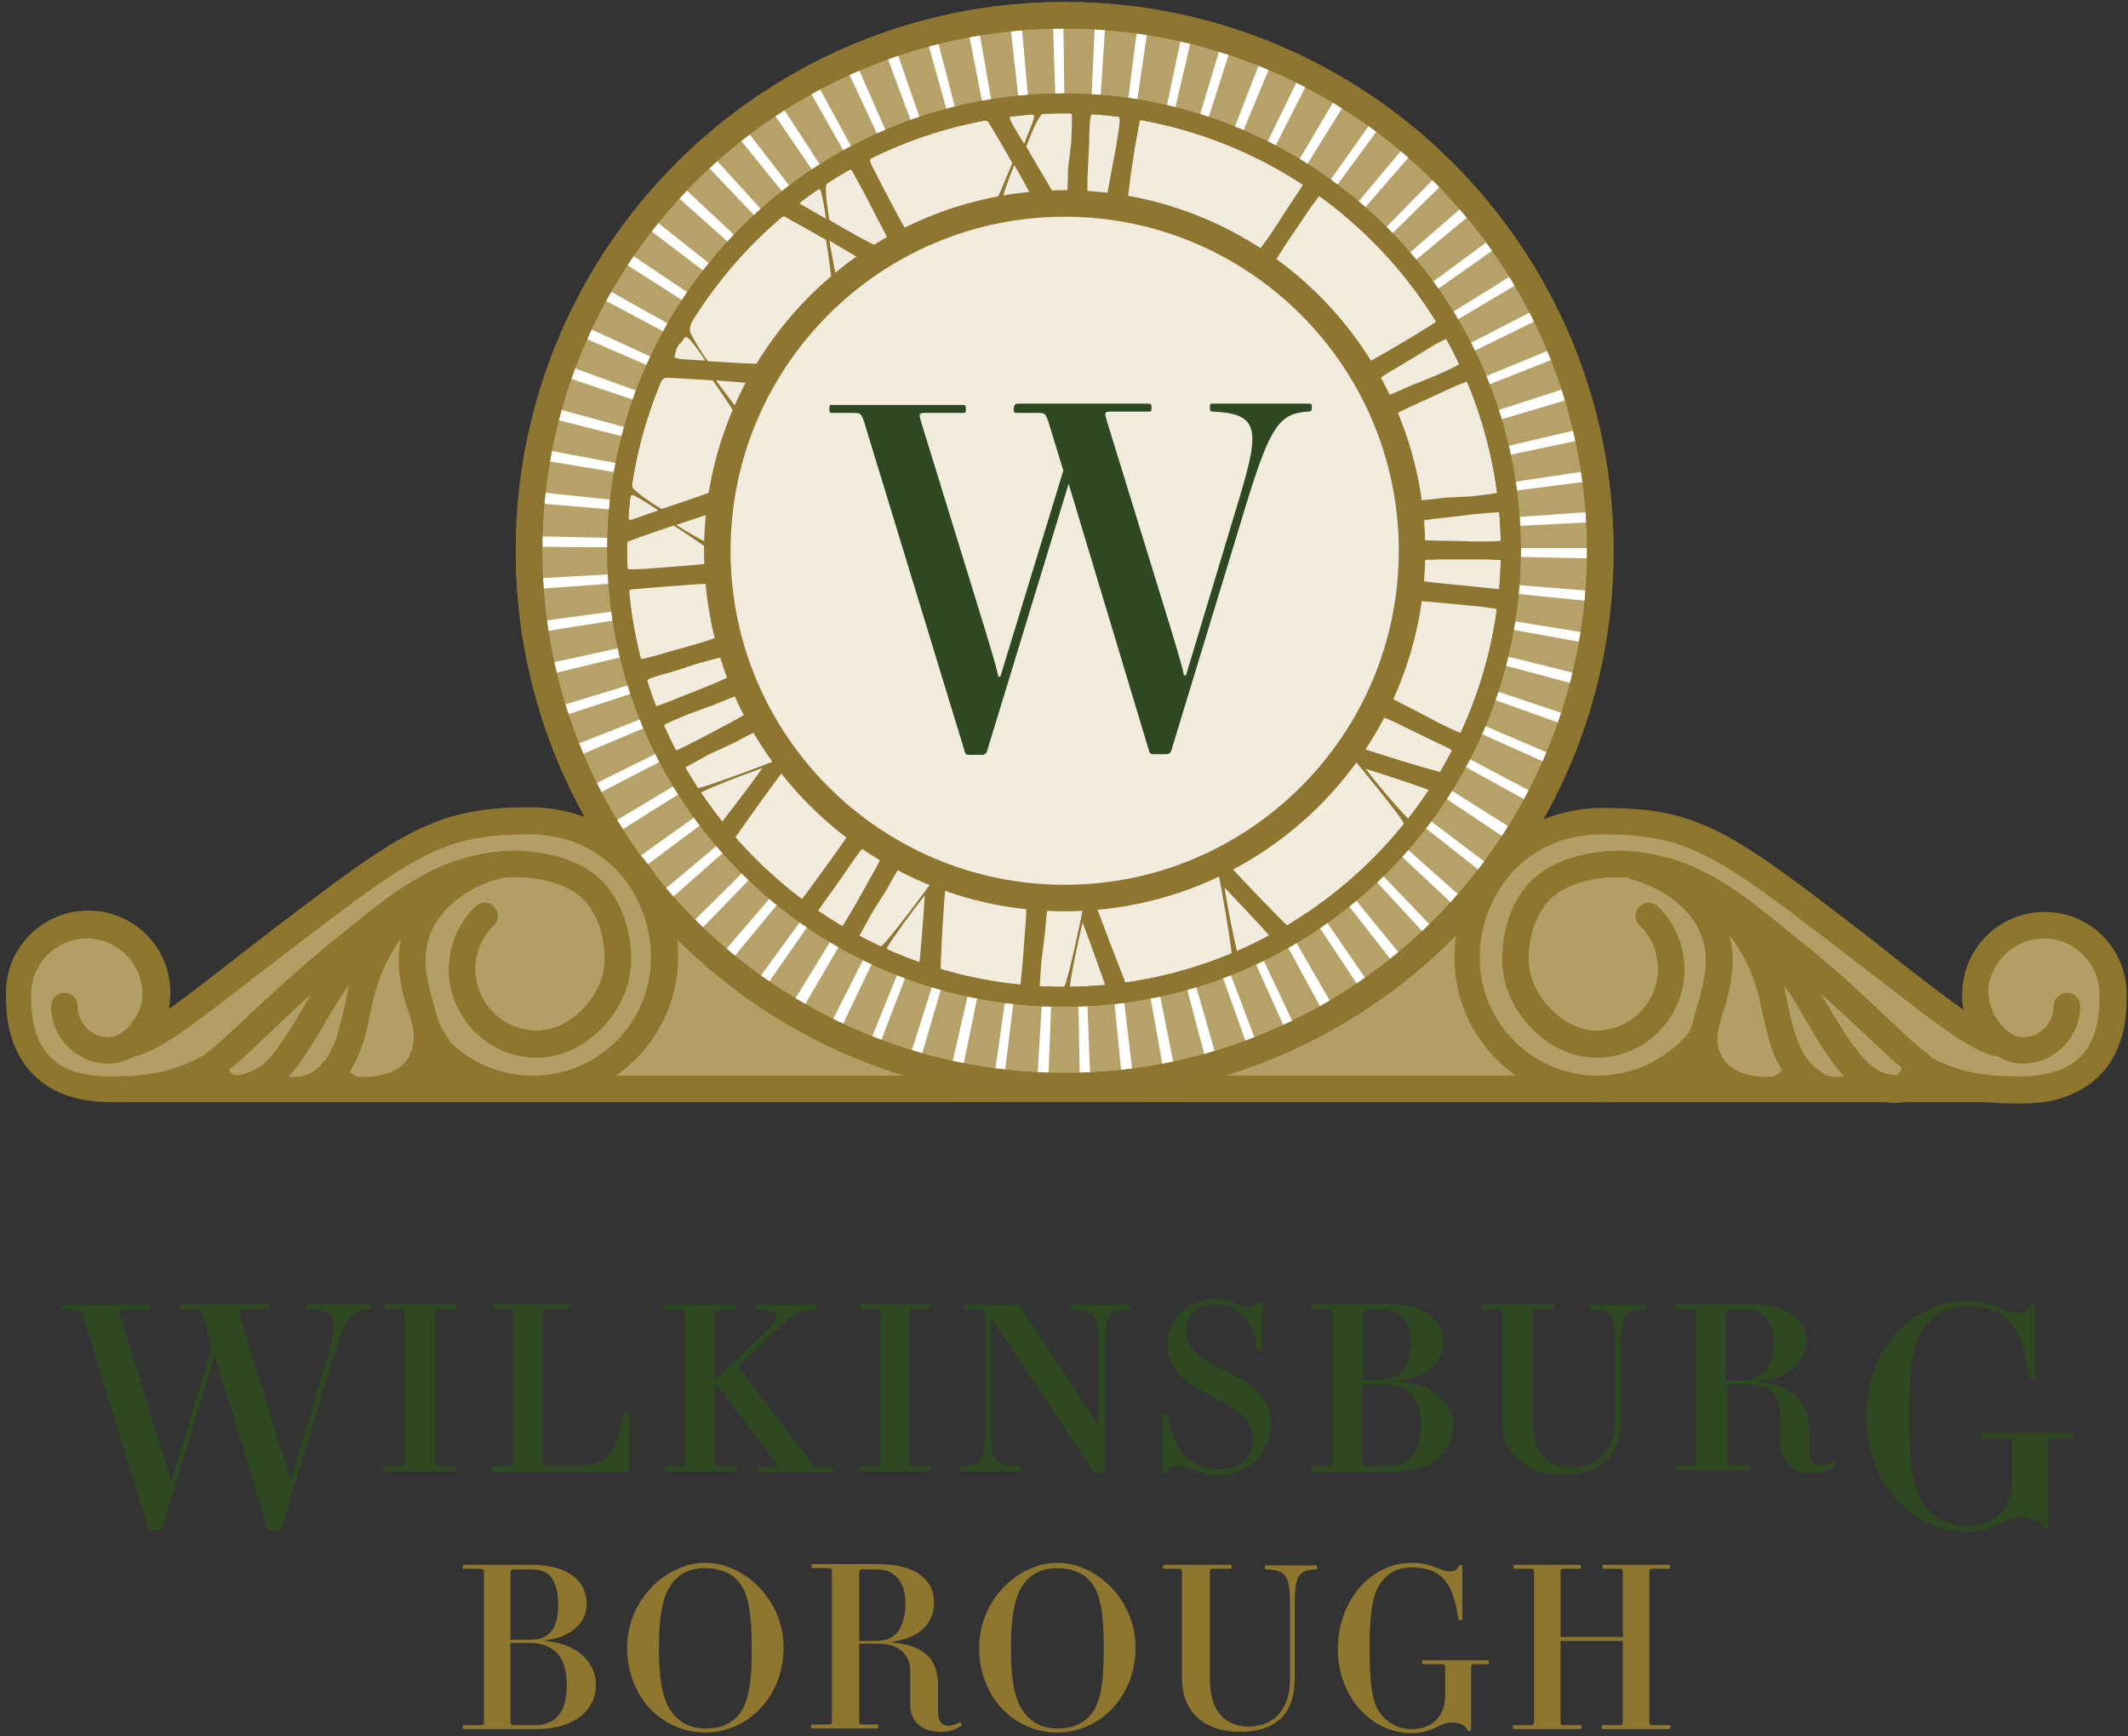 <?xml version="1.0" encoding="UTF-8"?>
<svg xmlns="http://www.w3.org/2000/svg" xmlns:xlink="http://www.w3.org/1999/xlink" viewBox="0 0 321 262">
   <rect x="0" y="0" width="321" height="262" fill="#333333" stroke="none"/>
   <g fill="none" fill-rule="evenodd">
      <path fill="#B39F66" d="M17.4 164.3h290l11.7-13.8-25.2 7.4-73.7-23.2-57.7 1.2-61.6-2.2-76.7 20.5-14.3-3.7z" />
      <path d="M307.4 166.3h-290c-.7 0-1.4-.4-1.8-1l-7.5-13.9c-.4-.7-.3-1.6.2-2.2.5-.6 1.3-.9 2.1-.7l13.8 4.8 76.2-21.6c.2-.1.4-.1.6-.1l61.5 2.2 57.6-1.2c.2 0 .4 0 .6.1l73.1 23.1 23.2-7.3c.8-.2 1.8.1 2.2.8.5.7.4 1.7-.1 2.4l-10.3 13.9c-.3.5-.8.7-1.4.7zm-288.8-4h287.8l6.8-8.1-18.8 5.6c-.4.1-.8.1-1.2 0l-73.4-23.2-57.3 1.2h-.1l-61.3-2.2L24.6 156c-.3.1-.7.1-1 0l-9.8-2.6 4.8 8.9z" fill="#8E762F" />
      <circle fill="#B6A269" cx="161.4" cy="83.1" r="80.6" />
      <g fill="#FFF">
         <path d="M159.5 83.1l-3.3.5-9.6 1.4v-.1l-65.5 8.9c.1.5.1 1.1.2 1.6l78-12.3h.2zM150.4 72.7l-47.9-45-1.2 1.2 49 43.9.1-.1zM149 74.5L94.3 37.8c-.3.5-.6.9-.9 1.4l55.4 35.6c.1-.1.1-.2.2-.3zM151.1 71.9l8.5 9 .8.7-.4-.5L107 23c-.4.4-.8.7-1.2 1.1l45.3 47.8zM149.6 73.6l7.6 6L159 81l.2.2-61.1-48.5c-.3.4-.7.9-1 1.3l52.4 39.9.1-.3zM146.7 80.2l12.3 2.1-77.1-14.5c-.1.5-.2 1.1-.3 1.6l65.1 10.8zM159.7 82.1l.2.1-2.6-1.2 3.3 1.4.2.1-5.1-2.2-67.8-31.2c-.2.5-.5 1-.7 1.5l67 29 5.5 2.5zm-12-5.2l4.7 2-4.7-2zM146.5 81.4l8.4.8 3.9.3-77.9-8.3c-.1.6-.1 1.1-.2 1.7l65.8 5.6v-.1z" />
         <path d="M152.2 71l5.6 7.1 2.2 2.8.4.6.2.3-.1-.1.4.6.1.1-.3-.3.2.2-.1-.2.1.1-4.5-6.5 3.4 5.1L112.1 19c-.4.3-.9.7-1.3 1l41.3 51.1.1-.1zM146.4 82.5l13.2.3-1.5-.1-77.7-1.8v1.6l66 .4v-.4zM157.1 80.4l-8.9-4.7.1-.2 8.6 4.8-66-37c-.3.5-.6 1-.8 1.4l69.7 37.1-2.7-1.4zM147.3 77.8l6.7 2.4 3.4 1.1-72-26.2c-.2.5-.4 1.1-.6 1.6l62.5 21.1zM147 79l6.9 1.9 4.9 1.2-75.4-20.6c-.1.5-.3 1.1-.4 1.6l64 16.1V79zM117.4 15.2c-.5.3-.9.6-1.4.9l44.1 64.6-42.7-65.5zM172.8 73.2l50.3-41.9c-.4-.4-.7-.9-1.1-1.3l-49.4 43c.1.1.2.1.2.2zM173.5 74.1l-8.3 5.9-2.5 1.9.3-.2 64.1-45.3c-.3-.4-.6-.9-.9-1.3L173.4 74l.1.1zM172 72.3l-9.7 9.6-.2.3.5-.4 56.3-55.3-1.1-1.1L172 72.2v.1zM174.1 75l-5.6 3.4-6.4 4h-.1l-.3.2h.1l.7-.3.5-.2 1-.5 4.9-2.1-4.3 1.8 69.1-33.9c-.2-.5-.5-.9-.7-1.4l-58.3 30 .1.2-11.7 5.8-.8.4.1-.1h-.1l68.4-40.5c-.3-.5-.6-.9-.8-1.4L174.1 75zM176.2 80.8l65.1-8.4c-.1-.5-.1-1.1-.2-1.6l-64.9 9.8v.2zM162.4 82.7h-.5.1-.2 3l77.2 1.6v-1.6h-78.5l3.1-.2 75.3-3.8c0-.5-.1-1.1-.1-1.6L163 82.7h-.6zm13.9.2v.1l-7.7-.2 7.7.1zm0-1.1v.1l-8.1.5 8.1-.6zM175.3 77.4l-11.2 4.4.8-.2 71.4-28.2c-.2-.5-.4-1-.6-1.4l-60.6 25c.1.1.1.3.2.4zM176 79.6L240.2 66c-.1-.5-.2-1.1-.4-1.6l-63.9 15 .1.2zM175.6 78.4l62.9-18.7c-.2-.6-.4-1.1-.5-1.7l-62.4 20.2v.2zM161 79.8l-.2-2.6-1.1-9.2h.2L154 2.7c-.6 0-1.1.1-1.7.2l8.6 76.9h.1zM161.2 82.1l-.1-.3v.1l-.1-.2.2.5v-.1.1l.1.1v-.2.1l-.2-.8v.2l-3.8-13.2.3-.1-16.5-63.5c-.5.1-1 .3-1.5.4l21.5 76.5.1.4zM156.2 68.8l3.6 9.7-24.9-71.8c-.5.2-1.1.4-1.6.5l22.9 61.6zM154.3 69.6l5.8 10.6.6 1.4.2.2v.1l-.1-.2.2.3.2.2-.2-.2-.2-.5v.1l-.4-.8.2.4-1.4-2.9.7 1.6-37-67.9c-.4.2-.9.5-1.3.8L154 69.9l.3-.3zM166 68.6l20-62.4c-.5-.2-1-.3-1.5-.5l-18.8 62.8.3.1zM155.2 69.2l4.1 8.9L128.9 9c-.5.2-1 .5-1.5.7l27.8 59.5z" />
         <path d="M161.1 81.5l-2.6-13.3.3-.1-11.3-64.6c-.5.1-1 .2-1.6.3l14.9 76.4.3 1.3zM159.8 82.9l-13.3.9v-.2l-66 3.7c0 .5.1 1 .1 1.6l77.3-5.7 1.9-.3zM164.8 68.3l-2.9 12.8-.2.6v.2-.1.1-.3l-.2.8v.2-.1l.4-.5-.1.2 9.1-11 .2.2L214 22c-.4-.3-.8-.7-1.2-1l-49.7 59.4L209 18l-1.2-.9L170 70.6l.2.1-7.6 10.4L169 72l-5.9 8.3-.6.9-.4.6-.2.2.1-.3.7-1.3 1.7-2.8 4.6-7.8.2.1 34.5-55.6c-.5-.3-.9-.6-1.4-.9l-39.5 66.8L198 11c-.5-.2-.9-.5-1.4-.7l-28.7 58.9.3.1-5.8 11.5.1-.1-.6 1.2-.1.2.2-.5-.1.2 4.9-10.1-4.6 9.5 1.5-4 28.6-68.9c-.5-.2-1-.4-1.6-.6L167 68.8h.1l-1.8 4.5 1.4-3.6-1.8 4.6-2.4 6-.1.5.9-2.2-1.3 3.5.1-.1-.2.3v-.1l.4-1.1-.2.6 1.4-4.9-1.2 4L180 4.6c-.5-.1-1-.2-1.5-.4l-13.6 64.1c-.3-.1-.2-.1-.1 0zm-2.3 13l-.3.4.3-.4zm-.9.9l-.1.2v-.1l-.1.1v-.1l.1-.4v.1-.1l.1.3zm.1-.3l.1-.3-.1.3zM173.3 3.2c-.5-.1-1.1-.1-1.6-.2l-9.8 77.4 11.4-77.2zM161.1 67.9l.2 8.9-.9-74.4h-1.6l2.1 65.5h.2z" />
         <path d="M162.3 67.9l-.4 6.6-.3 6.2-.2 1.2v.4l.1-.6v.3l.2-.8.1-1.5.4-3.4-.4 2.6 5-76.3c-.5 0-1-.1-1.6-.1l-2.9 65.4zM160.6 97.7l.2-3.6.4-8.6v.3l-4.8 78c.6 0 1.1.1 1.7.1l2.5-66.2zM161.9 97.7h-.2l1.2 66.1h1.6l-3-79.1.4 13zM162.4 92.7l.6 4.9h-.1l6.4 65.8c.6-.1 1.1-.1 1.7-.2l-9.2-77.9.6 7.4zM158.3 97.4h-.2l-14.8 64.5c.6.1 1.1.3 1.7.4l14.5-70.6-1.2 5.7zM158.8 91.3l-1.7 5.8h-.1l-20 63.1c.5.2 1.1.3 1.6.5l21.5-73.6-1.3 4.2zM159.3 97.6l1.6-10.8.4-3.2v.1-.2l-.8 3.8.5-2.1-11.1 77.8c.5.1 1 .1 1.5.2l8.1-65.7-.2.1zM163.9 96.4l.2 1.1 11.6 65.1c.6-.1 1.1-.2 1.7-.3l-15.2-75.9 1.7 10zM171.7 93.6l-.2.1-6.2-6.8-2.8-2.9 1 1.3 52.6 56.9c.4-.4.8-.7 1.1-1.1l-48-50.1 2.5 2.6zM170.6 94.6l-6.7-8.7-1.3-1.6.1.2 48.5 62.1c.4-.3.9-.7 1.3-1l-41.7-51.2-.2.2zM172.5 92.8l48.1 45c.4-.4.8-.9 1.1-1.3l-56.1-49.9 6.9 6.2z" />
         <path d="M160.1 87l.8-2.7.2-.7v.1l.2-.5V83v.7l.1.5v-.3l.1.6-.1-.8v-.2l.2.8v-.2.1l-.2-.7v-.1l.1.2v-.2.1-.4H161.2h.1-.1l-.5-.1.5.1-5.9-1 4.9.9.9.1h-.6.1-.6l1.2.1h.2-.1.2H161.2h.2H161.1l-.1.1h.1-.1l-.6.2.4-.2-13.5 4.4c0-.1-.1-.2-.1-.3l-63.3 19.3c.2.5.3 1 .5 1.5l74.9-24.5-8.6 3.5L86 112.7c.2.5.4 1.1.6 1.6l67.6-28.5 5.1-2-70.6 35c.2.5.5 1 .7 1.4l66.1-34.4 3.7-1.8-67.4 40.5c.3.5.6.9.9 1.4l56-35.2-.1-.2 9.1-5.4 2-1.2.7-.3.3-.2h.1l.1-.1-.3.2.4-.2.2-.1h.1l.1-.1-.1.1-.2.2-.4.6.2-.3-.4.5-1.2 1.7-45.6 62.8c.4.3.9.6 1.3.9l45.6-65.5-.2.4.5-.7-.2.4.2-.3-.2.4-.3.5-2.6 5.3-33 65.4c.5.2 1 .5 1.5.8l33.6-70.1.5-1 .2-.4-.2.4.7-1.3-5.1 13.2-.3-.1-24.8 61c.5.2.9.4 1.4.6l28.6-74.4-.8 2.8zm-12 2.6l5.4-2.8-5.4 2.8zm11.9-6.2l-3.4 1.3 3.5-1.5.5-.2-.6.4zm.9-.3l.2-.1-.2.1zm0 0l.2-.1-.2.1zM152.7 95l3.2-4.6-3.2 4.6zm2.1 1.2l2.4-4.9-2.4 4.9zm6.3-12.9l-.1.2.1-.2zm-.4 1l.2-.5-.1.2.2-.4.2-.4v-.1l-.5 1.2zM169.6 95.3l-6.9-10.5-.6-.9v-.1l.1.1-.2-.3-.2-.3v.1l.1.1-.2-.3v.1l-.1-.1.7 1.3.6.8 1.9 3.5.8 1.5-.6-1.1 35.2 64.6 1.5-.9-36.1-62.6-2.6-4.8 42.9 64.8c.4-.3.8-.6 1.3-.9L169.8 95l-.2.3zm-.8.5l-3.1-5.4 3.1 5.4zM164.8 90.6l-2.9-6.6-.1-.4.1.3-.2-.4.1.4.4.8 4.5 12-.3.1 22.2 62.3c.5-.2 1-.4 1.4-.5l-27.8-73.8 2.6 5.8zM167.4 96.5l27.1 60.2c.5-.2 1-.4 1.4-.6l-28.2-59.7c-.1 0-.2 0-.3.1z" />
         <path d="M154.4 94.4l-.7 1.2-34.6 56.5 1.5.9 38.8-66.5-5 7.9zM153.7 84.6l-6.8 1.6v-.1l-64.6 14.1c.1.6.3 1.1.4 1.6l74.9-18.1-3.9.9zM173.3 91.8l-.2.2 51.8 40.7c.3-.4.7-.8 1-1.2l-63.4-47.9 10.8 8.2zM152.6 93.1l-.9 1.1-43.2 50.2c.4.4.8.7 1.3 1.1l50.4-61.1-7.6 8.7zM160.2 84.1l-1.4 1.6 1.7-2 .3-.3-.1.1.1-.1-2 2 1.5-1.6-56.6 56.1 1.2 1.2 53.7-55.5 1.6-1.5zm-9.3 9.4l-.1-.1 7.8-7.7-7.7 7.8zM150 92.5L99.3 135c.4.4.7.9 1.1 1.3l49.7-43.7s0-.1-.1-.1zM149.2 91.5L95.4 130c.3.5.6.9 1 1.4l53-39.6-.2-.3zM163.9 91.9l1.5 5.3h-.1l16.9 63.9c.5-.1 1.1-.3 1.6-.5l-21.6-75.3 1.7 6.6zM175.6 87.5l-.1.3 62 22.1c.2-.5.3-1 .5-1.5l-65.2-21.9 2.8 1zM175.8 86.7l63.5 17c.1-.5.3-1 .4-1.6l-63.8-15.8-.1.4zM176.1 85.5L162.6 83h-.2l1.6.4 76.8 13.9.3-1.5-64.9-10.6-.1.3zM163.1 83.7l11.4 6.1-.1.2 57.7 31.8c.3-.5.5-.9.7-1.4l-68.7-36.3-1-.4z" />
         <path d="M165.5 84.3l-2.8-1-.6-.3.1.1-.4-.1h.2l.7.2-.4-.1 9.9 2.7-9.5-2.6h.3l-.7-.2h.1l-.3-.1-.3-.1h-.1.2l.6.3h-.1l12.9 5.6-.3.3 60 26.9c.2-.5.4-.9.6-1.4L163 83.4l2.5.9zM176.3 84.3l65.4 6.6c.1-.5.1-1.1.1-1.6l-65.5-5.2v.2zM172.3 89.9l1.6 1 54.7 36.6c.3-.5.6-1 1-1.5l-60.1-38 2.8 1.9z" />
      </g>
      <circle fill="#F2ECDF" cx="160.8" cy="83.1" r="68" />
      <path d="M27.4 196.7h12.8c.2 0 .3 0 .3.4s-.1.4-.3.4h-3.6c-.7 0-.7.1-.5.8l6.2 20.1c.5 1.5 1.1 3.3 1.4 4.8h.2l5.2-17.4c2-6.7 1.9-8.1-2.7-8.3-.2 0-.3 0-.3-.4s.1-.4.3-.4h9.4c.2 0 .3 0 .3.4 0 .3-.1.4-.4.4-2.7.2-3.6 1.3-5.8 8.6l-7.4 24.4c-.1.2-.3.4-.5.4h-1.2c-.3 0-.4-.1-.5-.4l-7.9-26-7.9 26c-.1.2-.3.4-.5.4h-1.2c-.3 0-.4-.1-.5-.4l-9.8-32.1c-.2-.7-.3-.8-1-.8H9.4c-.2 0-.3 0-.3-.4s.1-.4.3-.4h12.8c.2 0 .3 0 .3.4s-.1.4-.3.4h-3.6c-.7 0-.7.1-.5.8l6.2 20.1c.5 1.5 1.1 3.3 1.4 4.8h.2l6.1-20.1-1.5-4.8c-.2-.7-.3-.8-1-.8h-2.1c-.2 0-.3 0-.3-.4.1-.4.2-.5.3-.5zM57.8 221.6c0-.4.1-.4.3-.4h2.1c.7 0 .8-.1.8-.8v-22.1c0-.7-.1-.8-.8-.8h-2c-.2 0-.3 0-.3-.4s.1-.4.3-.4h10.2c.2 0 .3 0 .3.4s-.1.4-.3.4h-2c-.7 0-.8.1-.8.8v22.1c0 .7.1.8.8.8h2.1c.2 0 .3 0 .3.4s-.1.4-.3.4H58c-.1 0-.2 0-.2-.4zM74.5 221.2h2.1c.7 0 .8-.1.8-.8v-22.1c0-.7-.1-.8-.8-.8h-2c-.2 0-.3 0-.3-.4s.1-.4.3-.4h11c.2 0 .3 0 .3.4s-.1.4-.3.4h-2.9c-.7 0-.8.1-.8.8v22.1c0 .7.1.8.8.8H87c5 0 6.1-2.7 7-7.8 0-.2.1-.3.5-.3s.4.1.4.3v7.9c0 .7-.1.8-.8.8H74.5c-.2 0-.3 0-.3-.4s.1-.5.3-.5zM100.4 221.2h2.1c.7 0 .8-.1.8-.8v-22c0-.7-.1-.8-.8-.8h-2c-.2 0-.3 0-.3-.4s.1-.4.3-.4h10.2c.2 0 .3 0 .3.4s-.1.4-.3.4h-2c-.7 0-.8.1-.8.8v9.7l6.3-5.9c3.8-3.6 4-4.4.2-4.6-.2 0-.3-.1-.3-.4 0-.4.1-.4.3-.4h8.6c.2 0 .3 0 .3.4 0 .3-.1.4-.3.4-2.9.2-3.7.9-8.1 5.2l-3.6 3.4 11 14.3c.6.7.7.8 1.2.8h1.9c.2 0 .3 0 .3.4s-.1.4-.3.4h-10.9c-.2 0-.3 0-.3-.4s.1-.4.3-.4h2.4c.5 0 .6-.1 0-.8l-7.7-10.1c-.6-.7-1-1.4-1.1-1.7h-.2v11.7c0 .7.1.8.8.8h2.1c.2 0 .3 0 .3.4s-.1.4-.3.4h-10.3c-.2 0-.3 0-.3-.4-.1-.3 0-.4.2-.4zM129.6 221.6c0-.4.1-.4.3-.4h2.1c.7 0 .8-.1.8-.8v-22.1c0-.7-.1-.8-.8-.8h-2c-.2 0-.3 0-.3-.4s.1-.4.3-.4h10c.2 0 .3 0 .3.4s-.1.4-.3.4h-2c-.7 0-.8.1-.8.8v22.1c0 .7.1.8.8.8h2.1c.2 0 .3 0 .3.4s-.1.4-.3.4h-10.3c-.2 0-.2 0-.2-.4zM145.1 221.2c3.2-.2 3.5-.7 3.5-6.4v-16.4c0-.7-.1-.8-.8-.8h-2c-.2 0-.3 0-.3-.4s.1-.4.3-.4h7.5c.3 0 .5.1.7.5l11.5 17.5h.2V204c0-5.7-.3-6.3-4-6.4-.2 0-.3-.1-.3-.4 0-.4.1-.4.3-.4h8.5c.2 0 .3 0 .3.4 0 .3-.1.4-.3.4-3.2.2-3.5.7-3.5 6.4v17.7c0 .3 0 .5-.4.5h-1c-.3 0-.5-.2-.6-.4l-15-22.7h-.2v15.7c0 5.7.3 6.3 4.2 6.4.2 0 .3.1.3.4 0 .4-.1.4-.3.4H145c-.2 0-.3 0-.3-.4.1-.2.2-.4.4-.4zM184.9 206.8c4.6 2.1 6.8 4.5 6.8 8 0 4.4-3.2 7.8-8.1 7.8-2.8 0-4.2-1.4-6-1.4-.6 0-1.1.2-1.4.7-.2.2-.4.4-.6.4-.2 0-.3-.1-.3-.4v-8.3c0-.2.1-.3.5-.3.2 0 .4.1.4.3.5 4.5 3 8.1 7.5 8.1 3.2 0 5.3-1.7 5.3-4.5 0-2.7-1.7-4.1-5.7-6.2-4.2-2.1-7.2-4.2-7.2-8.3 0-3.8 3.4-6.7 7.2-6.7 2.3 0 3.7 1.2 5.1 1.2.4 0 .9-.2 1.1-.4.3-.3.3-.4.6-.4.2 0 .3.1.3.4v6.6c0 .2 0 .3-.4.3-.3 0-.4-.1-.4-.3-.6-4-2.6-6.6-6.2-6.6-2.6 0-4.5 1.5-4.5 3.9-.1 2.8 2.1 4.3 6 6.1zM211.1 208.3v.2c5.8.5 8.1 3.3 8.1 6.7 0 4-3.2 6.9-9.6 6.9h-11.5c-.2 0-.3 0-.3-.5 0-.3.1-.4.3-.4h2.1c.7 0 .8-.1.8-.8v-22.1c0-.7-.1-.8-.8-.8h-2c-.2 0-.3 0-.3-.4s.1-.4.3-.4h10.4c6.5 0 9.1 2.4 9.1 6 0 2.7-2.2 5-6.6 5.6zm.4-9.6c-.8-.8-1.7-1.1-3.3-1.1h-1.8c-.7 0-.8.1-.8.8v9.7h2.6c1.5 0 2.4-.4 3.2-1.1.9-.9 1.4-2.3 1.4-4.2 0-2.1-.5-3.2-1.3-4.1zm1.3 11.6c-.9-.9-2.2-1.4-4.4-1.4h-2.9v11.5c0 .7.1.8.8.8h2.8c1.7 0 2.8-.4 3.5-1.1 1.1-1 1.7-2.6 1.7-5 0-2.3-.4-3.7-1.5-4.8zM223.8 196.7h10.4c.2 0 .3 0 .3.4s-.1.4-.3.4H232c-.7 0-.8.1-.8.8v16c0 4.9 2.1 7.1 5.9 7.1 3.7 0 6.5-2.3 6.5-7.1V204c0-5.7-.3-6.3-3.6-6.4-.2 0-.3-.1-.3-.4 0-.4.1-.4.3-.4h8c.2 0 .3 0 .3.4 0 .3-.1.4-.3.4-3.2.2-3.5.7-3.5 6.4v10.3c0 5.3-2.9 8.2-8.8 8.2-5.4 0-9.1-2.9-9.1-8.2v-16c0-.7-.1-.8-.8-.8h-2c-.2 0-.3 0-.3-.4.1-.3.2-.4.3-.4zM252.9 221.2h2.1c.7 0 .8-.1.8-.8v-22.1c0-.7-.1-.8-.8-.8h-2c-.2 0-.3 0-.3-.4s.1-.4.3-.4h10.6c6 0 8.9 2.3 8.9 5.7 0 2.9-2.3 5.4-6.8 5.9v.2c4.9.5 7.3 3.4 7.3 7.8v2.9c0 1.2.5 1.9 1.6 1.9.7 0 1.3-.3 1.8-.5.2-.1.5.6.4.7-.8.6-2.1 1-3.5 1-2.4 0-4.8-1.4-4.8-4.5V213c0-2.9-2-4.1-4.9-4.1h-3v11.4c0 .7.1.8.8.8h2.4c.2 0 .3 0 .3.4s-.1.4-.3.4h-10.6c-.2 0-.3 0-.3-.4-.3-.2-.2-.3 0-.3zm13.3-22.5c-.8-.8-1.7-1.1-3.3-1.1h-1.8c-.7 0-.8.1-.8.8v9.9h2.3c1.7 0 2.7-.5 3.4-1.2.9-.9 1.5-2.4 1.5-4.4 0-2-.5-3.1-1.3-4zM296.6 196.3c4.1 0 5.9 1.8 7.6 1.8 1.1 0 1.6-.3 1.9-.9.2-.4.4-.5.6-.5.2 0 .3.1.3.5v10.6c0 .1-.1.3-.4.3-.3 0-.4-.1-.4-.3-1.1-6.8-2.8-10.7-9.6-10.7-2.1 0-4.1.7-5.6 2.3-2 2-3 4.8-3 14.3s1 12.3 3 14.3c1.5 1.5 3.5 2.3 5.6 2.3 4.2 0 7-2.6 7-6.9v-5.6c0-.7-.1-.8-.8-.8h-3.6c-.2 0-.3 0-.3-.4s.1-.4.3-.4h13.2c.2 0 .3 0 .3.4s-.1.4-.3.4h-2.6c-.7 0-.8.1-.8.8v12.4c0 .4 0 .5-.3.5s-.4-.1-.6-.5c-.5-.8-1.5-1.3-3-1.3-2.9 0-3.8 2.2-8.5 2.2-8.3 0-15.1-7.5-15.1-17.4 0-9.9 6.8-17.4 15.1-17.4z" fill="#2E4922" />
      <path d="M82.2 247.5v.1c5.2.4 7.7 3.5 7.7 6.6 0 3.7-3.1 6.7-9 6.7H70c-.1 0-.2 0-.2-.3s.1-.3.2-.3h2.4c.5 0 .6-.1.6-.6v-22.4c0-.5-.1-.6-.6-.6H70c-.1 0-.2 0-.2-.3s.1-.3.2-.3h10.1c5.7 0 8.4 2.5 8.4 5.9 0 2.7-2.1 5-6.3 5.5zm.7-9.8c-.6-.6-1.5-.9-2.8-.9h-2.5c-.5 0-.6.1-.6.6v10h3c1.6 0 2.3-.4 3-1.1.8-.8 1.2-2.2 1.2-4.2 0-2.2-.5-3.5-1.3-4.4zm.9 11.5c-.9-.8-2.2-1.3-3.8-1.3h-3v11.8c0 .5.1.6.6.6h3.3c1.2 0 2.4-.5 3-1.1 1-.9 1.6-2.5 1.6-5.1-.1-2.3-.5-3.8-1.7-4.9zM106.4 235.8c5.8 0 11.8 5.5 11.8 12.8 0 7.3-5.3 12.8-11.8 12.8-6.7 0-11.8-5.5-11.8-12.8 0-7.3 6-12.8 11.8-12.8zm-4.5 23.2c1.1 1.1 2.4 1.8 4.5 1.8 2.2 0 3.6-.6 4.7-1.7 1.7-1.7 2.3-4.6 2.3-10.4 0-5.8-.6-8.7-2.3-10.4-1.1-1.1-2.8-1.7-4.7-1.7-2 0-3.4.6-4.5 1.7-1.7 1.7-2.5 4.6-2.5 10.4 0 5.7.8 8.6 2.5 10.3zM134.6 247.7v.1c4.5.5 6.9 2.2 6.9 6.5v4c0 1.4.6 2.1 1.6 2.1.5 0 1.2-.3 1.7-.5.1-.1.4.3.3.4-.7.6-1.8 1-3.2 1-2.8 0-4.6-1.5-4.6-4.1v-5.1c0-2.8-2.2-4.1-4.7-4.1h-3v11.6c0 .5.1.6.6.6h2.1c.1 0 .2 0 .2.3s-.1.3-.2.3h-9.8c-.1 0-.2 0-.2-.3s.1-.3.2-.3h2.4c.5 0 .6-.1.6-.6v-22.4c0-.5-.1-.6-.6-.6h-2.3c-.1 0-.2 0-.2-.3s.1-.3.2-.3h9.8c5.7 0 8.5 2.3 8.5 5.8 0 3.3-2.4 5.4-6.3 5.9zm.6-9.8c-.7-.7-1.5-1.1-3-1.1h-2c-.5 0-.6.1-.6.6v10.2h2.3c1.6 0 2.4-.3 3.3-1.1.7-.7 1.4-2.5 1.4-4.4 0-2.1-.6-3.5-1.4-4.2zM159.5 235.8c5.8 0 11.8 5.5 11.8 12.8 0 7.3-5.3 12.8-11.8 12.8-6.7 0-11.8-5.5-11.8-12.8 0-7.3 6-12.8 11.8-12.8zM155 259c1.1 1.1 2.4 1.8 4.5 1.8s3.6-.6 4.7-1.7c1.7-1.7 2.3-4.6 2.3-10.4 0-5.8-.6-8.7-2.3-10.4-1.1-1.1-2.8-1.7-4.7-1.7-1.9 0-3.4.6-4.5 1.7-1.7 1.7-2.5 4.6-2.5 10.4 0 5.7.8 8.6 2.5 10.3zM175.7 236.1h9.9c.1 0 .2 0 .2.3s-.1.3-.2.3h-2.5c-.5 0-.6.1-.6.6v16c0 4.8 2.2 7.2 5.9 7.2 3.6 0 6.2-2.4 6.2-7.2v-10.7c0-4.7-.4-5.7-3.6-5.8-.1 0-.2 0-.2-.3s.1-.3.2-.3h7.5c.1 0 .2 0 .2.3s-.1.3-.2.3c-2.8.1-3.2 1.1-3.2 5.8v10.7c0 5.2-2.7 8-8.3 8-5.2 0-8.7-2.9-8.7-8v-16c0-.5-.1-.6-.6-.6h-2.1c-.1 0-.2 0-.2-.3.1-.2.2-.3.3-.3zM213 235.8c3 0 4.3 1.3 5.6 1.3.8 0 1.1-.2 1.4-.7.2-.3.3-.3.4-.3.2 0 .2.1.2.4v7.8c0 .1-.1.2-.3.2-.2 0-.3-.1-.3-.2-.8-5-2.1-7.8-7.1-7.8-1.6 0-3 .5-4.1 1.7-1.4 1.5-2.2 3.5-2.2 10.5s.7 9 2.2 10.5c1.1 1.1 2.6 1.7 4.1 1.7 3.1 0 5.1-1.9 5.1-5.1v-4.1c0-.5-.1-.6-.6-.6h-2.7c-.1 0-.2 0-.2-.3s.1-.3.2-.3h9.7c.1 0 .2 0 .2.3s-.1.3-.2.3h-1.9c-.5 0-.6.1-.6.6v9.1c0 .3 0 .4-.2.4s-.3-.1-.4-.3c-.4-.6-1.1-1-2.2-1-2.1 0-2.8 1.6-6.2 1.6-6.1 0-11.1-5.5-11.1-12.8.1-7.4 5.1-12.9 11.2-12.9zM228.4 260.3h2.4c.5 0 .6-.1.6-.6v-22.4c0-.5-.1-.6-.6-.6h-2.3c-.1 0-.2 0-.2-.3s.1-.3.2-.3h9.8c.1 0 .2 0 .2.3s-.1.3-.2.3H236c-.5 0-.6.1-.6.6v9.7h9.4v-9.7c0-.5-.1-.6-.6-.6h-2.3c-.1 0-.2 0-.2-.3s.1-.3.2-.3h9.8c.1 0 .2 0 .2.3s-.1.3-.2.3h-2.3c-.5 0-.6.1-.6.6v22.4c0 .5.1.6.6.6h2.4c.1 0 .2 0 .2.3s-.1.3-.2.3h-10c-.1 0-.2 0-.2-.3s.1-.3.2-.3h2.4c.5 0 .6-.1.6-.6v-12.1h-9.4v12.1c0 .5.1.6.6.6h2.4c.1 0 .2 0 .2.3s-.1.3-.2.3h-10c-.1 0-.2 0-.2-.3 0-.2.1-.3.2-.3z" fill="#8E762F" />
      <path d="M160.6 165.9c-45.7 0-82.8-37.1-82.8-82.8C77.8 37.4 114.9.3 160.6.3c45.7 0 82.8 37.1 82.8 82.8 0 45.7-37.1 82.8-82.8 82.8zm0-161.6c-43.4 0-78.8 35.3-78.8 78.8s35.3 78.8 78.8 78.8c43.4 0 78.8-35.3 78.8-78.8S204.1 4.3 160.6 4.3z" fill="#8E7630" />
      <path d="M160.5 151.9c-38 0-68.9-30.9-68.9-68.9 0-38 30.9-68.9 68.9-68.9 38 0 68.9 30.9 68.9 68.9 0 38-30.9 68.9-68.9 68.9zm0-134.8c-36.3 0-65.9 29.6-65.9 65.9 0 36.3 29.6 65.9 65.9 65.9 36.3 0 65.9-29.6 65.9-65.9 0-36.3-29.6-65.9-65.9-65.9z" fill="#8E7630" />
      <path d="M160.6 165.9c-45.7 0-82.8-37.1-82.8-82.8C77.8 37.4 114.9.3 160.6.3c45.7 0 82.8 37.1 82.8 82.8 0 45.7-37.1 82.8-82.8 82.8zm0-161.6c-43.4 0-78.8 35.3-78.8 78.8s35.3 78.8 78.8 78.8c43.4 0 78.8-35.3 78.8-78.8S204.1 4.3 160.6 4.3z" fill="#8E7630" />
      <path d="M160.6 137.5c-30 0-54.4-24.4-54.4-54.4s24.4-54.4 54.4-54.4S215 53.1 215 83.1s-24.4 54.4-54.4 54.4zm0-104.8c-27.8 0-50.4 22.6-50.4 50.4 0 27.8 22.6 50.4 50.4 50.4 27.8 0 50.4-22.6 50.4-50.4 0-27.8-22.6-50.4-50.4-50.4z" fill="#8E7630" />
      <g fill="#8E7630">
         <path d="M194.3 31.3c1.4-2.1 1.8-2.7 2.1-3.2.3-.5.1-.7-.7-1.3l.2-.2c.5.3 1.3 1 2.2 1.6.8.6 1.8 1.2 2.3 1.5l-.1.2c-.9-.5-1.1-.6-1.4-.2-.3.4-1.1 1.4-2.2 3.1l-2.3 3.4c-1.2 1.8-1.8 2.8-2.1 3.3-.3.5-.2.7.6 1.3l-.2.2c-.5-.4-1.4-1-2.3-1.6-.9-.6-1.9-1.2-2.3-1.5l.2-.2c.9.5 1.1.6 1.5.2.3-.4 1-1.3 2.3-3.2l2.2-3.4zM213.2 50.7c2.1-1.3 2.8-1.7 3.2-2 .5-.3.4-.5-.1-1.5l.2-.1c.3.5.8 1.5 1.3 2.4.5.9 1.1 1.8 1.4 2.3l-.2.2c-.6-.8-.7-1-1.2-.7-.5.2-1.6.8-3.3 1.9l-3.5 2.1c-1.9 1.1-2.8 1.7-3.3 2.1-.5.3-.4.5 0 1.4l-.2.1c-.3-.5-.8-1.5-1.4-2.4-.5-.9-1.2-1.9-1.5-2.4l.2-.1c.6.8.8 1 1.3.8.4-.2 1.5-.8 3.4-1.9l3.7-2.2zM216.5 56.7c2.3-1 3-1.4 3.4-1.6.5-.3.4-.5.1-1.5l.2-.1c.2.5.6 1.5 1.1 2.5.4.9.9 1.9 1.2 2.4l-.2.1c-.5-.9-.6-1-1.1-.9-.5.2-1.6.6-3.5 1.5l-3.7 1.7c-2 .9-3 1.4-3.5 1.7-.5.3-.5.5-.1 1.4l-.3.1c-.3-.6-.6-1.6-1.1-2.6-.4-1-1-2.1-1.2-2.5l.2-.1c.5.9.6 1.1 1.2.9.4-.1 1.6-.6 3.6-1.5l3.7-1.5zM221.9 74.9c2.5-.3 3.3-.4 3.8-.5.6-.1.6-.3.5-1.4h.3c.1.6.1 1.7.2 2.7.1 1 .3 2.1.4 2.7l-.3.1c-.2-1-.3-1.2-.8-1.2s-1.8.1-3.8.3l-4.1.5c-2.2.2-3.3.4-3.8.5-.6.1-.6.3-.6 1.3h-.3c-.1-.6-.1-1.7-.2-2.8-.1-1.1-.3-2.3-.4-2.8h.3c.2 1 .3 1.2.8 1.2s1.7-.1 3.9-.4l4.1-.2zM222.5 81.7c2.5 0 3.3 0 3.8-.1.6 0 .6-.3.7-1.3h.3c0 .6-.1 1.7-.1 2.7 0 1 .1 2.1.1 2.7h-.3c-.1-1-.2-1.2-.6-1.2-.5 0-1.8-.1-3.8-.1h-4.1c-2.2 0-3.3.1-3.9.1-.6 0-.6.2-.7 1.3h-.3c0-.6.1-1.7.1-2.8 0-1.1-.1-2.3-.1-2.8h.3c.1 1 .2 1.3.7 1.3.5 0 1.7.1 3.9.1l4 .1zM222.3 88.5c2.5.3 3.3.3 3.8.4.6 0 .6-.2.8-1.2l.3.1c-.1.6-.2 1.6-.4 2.7-.1 1-.2 2.1-.2 2.7h-.3c0-1 0-1.2-.5-1.3-.5-.1-1.7-.3-3.8-.5l-4.1-.4c-2.2-.2-3.3-.3-3.9-.3-.6 0-.6.2-.8 1.2l-.3-.1c.1-.6.2-1.7.4-2.8.1-1.1.2-2.3.2-2.8h.3c0 1 0 1.3.5 1.4.4.1 1.7.3 3.9.5l4.1.4zM216.9 109c2.2 1.1 3 1.4 3.4 1.6.5.2.7 0 1.2-.9l.2.1c-.3.5-.8 1.5-1.3 2.4-.4.9-.9 2-1.1 2.5l-.3-.1c.4-.9.4-1.2 0-1.4-.4-.3-1.5-.8-3.4-1.7l-3.7-1.8c-2-1-3-1.4-3.5-1.6-.5-.2-.7-.1-1.2.8l-.2-.2c.3-.6.8-1.5 1.3-2.5s.9-2.1 1.2-2.5l.2.1c-.4.9-.4 1.2.1 1.5.4.2 1.5.8 3.5 1.8l3.6 1.9zM218.8 116c-.3.4-1 1.4-1.7 2.3-.6.8-1 1.6-1.5 2.3l-.3-.1.4-.8c.1-.3.1-.4-.2-.5-.6-.3-6.3-2.2-9.5-3.2 1.9 2.5 4.9 6 6.3 7.4.3.3.5.3.7.1.2-.2.5-.5.7-.8l.3.1c-.2.3-.8 1.1-1.2 1.6-.3.5-.5.8-1 1.5l-.3-.1c.6-.8.5-1.3-.2-2.3-1.4-2-4.9-6.3-7.8-9.8.2-.3.7-.9.8-1.2 4.3 1.5 9.7 3.1 12.6 3.9.8.2 1.1.1 1.6-.7l.3.3zM195.9 140c-.5.2-1.6.7-2.6 1.2-.9.4-1.6.9-2.4 1.3l-.2-.2.7-.5c.2-.2.3-.3.1-.6-.4-.5-4.5-4.9-6.8-7.3.5 3.1 1.4 7.7 1.9 9.6.1.4.3.5.6.4.3-.1.7-.2 1-.4l.2.2c-.3.2-1.2.6-1.8.8-.5.3-.8.5-1.6.9l-.2-.2c.9-.5 1.1-.9.9-2.1-.3-2.4-1.2-7.8-2.1-12.4.3-.1 1-.5 1.3-.7 3.1 3.4 7 7.4 9.1 9.5.6.6.9.6 1.8.2l.1.3zM171.2 149.2c-.5 0-1.8.1-2.8.1-1 .1-1.8.2-2.7.3l-.1-.3.8-.2c.3-.1.4-.2.3-.5-.2-.6-2.2-6.3-3.4-9.4-.7 3-1.7 7.6-1.9 9.6 0 .5.1.6.4.6.3 0 .8.1 1.1.1l.1.3c-.4 0-1.4 0-2 .1-.6 0-1 .1-1.8.2l-.1-.3c1-.1 1.3-.4 1.7-1.6.7-2.3 1.9-7.7 2.8-12.3.4 0 1.1 0 1.4-.1 1.6 4.3 3.6 9.5 4.7 12.3.3.8.5.9 1.5.9v.2zM157.1 145c-.2 2.5-.2 3.3-.3 3.8 0 .6.2.6 1.2.8v.3c-.6 0-1.7-.2-2.7-.3-1-.1-2.1-.1-2.7-.2v-.3c1 0 1.2-.1 1.3-.5.1-.5.2-1.7.4-3.8l.3-4.1c.2-2.2.2-3.3.2-3.9 0-.6-.2-.6-1.2-.8l.1-.3c.6.1 1.7.2 2.8.3 1.1.1 2.3.1 2.8.2v.3c-1 0-1.3.1-1.3.6-.1.4-.2 1.7-.4 3.9l-.5 4zM142.6 147.5c-.5-.2-1.6-.7-2.6-1.1-.9-.3-1.7-.6-2.6-.9v-.3l.8.2c.3.1.4 0 .5-.3.1-.6.6-6.6.8-10-1.9 2.4-4.7 6.2-5.7 7.9-.2.4-.1.6.1.7.3.2.7.4 1 .5v.3c-.4-.1-1.3-.5-1.8-.8-.5-.2-.9-.3-1.7-.6v-.3c1 .4 1.4.2 2.2-.7 1.6-1.8 4.9-6.2 7.7-10 .3.2 1.1.4 1.4.5-.4 4.6-.7 10.1-.8 13.1 0 .8.1 1.1 1 1.4l-.3.4zM131.5 137.8c-1.2 2.2-1.6 2.9-1.8 3.3-.2.5-.1.7.8 1.2l-.1.2c-.5-.3-1.4-.9-2.4-1.4-.9-.5-1.9-1-2.4-1.3l.1-.2c.9.4 1.1.5 1.4.1.3-.4.9-1.5 2-3.3l2-3.6c1.1-1.9 1.6-2.9 1.8-3.4.3-.5.1-.7-.7-1.2l.2-.2c.5.3 1.4.9 2.4 1.4.9.5 2 1.1 2.5 1.3l-.1.2c-.9-.4-1.2-.5-1.5 0-.3.4-.9 1.4-2 3.4l-2.2 3.5zM125.7 134.2c-1.5 2-1.9 2.7-2.2 3.1-.3.5-.1.7.6 1.3l-.2.2c-.5-.3-1.3-1-2.2-1.7-.8-.6-1.8-1.2-2.2-1.5l.1-.2c.8.5 1.1.6 1.4.2.3-.4 1.1-1.4 2.3-3.1l2.4-3.3c1.3-1.8 1.9-2.7 2.2-3.2.3-.5.2-.6-.6-1.3l.2-.2c.5.4 1.3 1 2.2 1.7.9.6 1.9 1.3 2.3 1.6l-.2.2c-.9-.5-1.1-.6-1.5-.2-.3.3-1.1 1.3-2.3 3.1l-2.3 3.3zM111.1 128c-.3-.4-1-1.4-1.7-2.3-.6-.8-1.2-1.4-1.7-2.2l.1-.2.6.6c.2.2.4.3.6 0 .4-.5 4.1-5.3 6-8-2.9 1-7.3 2.7-9.1 3.6-.4.2-.4.4-.3.7.1.3.4.7.5 1l-.2.2c-.2-.3-.8-1.1-1.1-1.6-.4-.5-.6-.7-1.1-1.4l.2-.2c.6.8 1.1.9 2.2.5 2.3-.7 7.5-2.6 11.8-4.3.2.3.7.9.9 1.1-2.8 3.6-6 8.2-7.7 10.6-.5.7-.5 1 .1 1.8l-.1.1zM107 113.8c-2.2 1.2-2.9 1.6-3.3 1.8-.5.3-.4.5 0 1.5l-.2.1c-.3-.5-.7-1.5-1.2-2.4-.5-.9-1.1-1.9-1.3-2.3l.2-.2c.5.8.7 1 1.1.8.5-.2 1.6-.8 3.4-1.7l3.6-1.9c1.9-1 2.9-1.6 3.4-1.9.5-.3.4-.5 0-1.4l.2-.1c.3.6.7 1.5 1.3 2.5.5 1 1.1 2 1.4 2.4l-.2.1c-.5-.9-.7-1-1.2-.8-.4.2-1.5.7-3.5 1.8l-3.7 1.7zM104 107.7c-2.3.9-3 1.3-3.5 1.5-.5.3-.5.5-.2 1.5l-.2.1c-.2-.5-.6-1.6-1-2.6-.4-.9-.9-2-1.1-2.5l.2-.1c.4.9.6 1.1 1 .9.5-.2 1.7-.6 3.6-1.4l3.8-1.5c2-.8 3-1.3 3.5-1.6.5-.2.5-.5.2-1.4l.3-.1c.2.6.6 1.6 1 2.6s.9 2.1 1.1 2.6l-.2.1c-.4-.9-.6-1.1-1.1-.9-.4.1-1.6.6-3.6 1.4l-3.8 1.4zM101.6 101.3c-2.4.7-3.2.9-3.6 1.1-.5.2-.5.4-.3 1.4h-.3c-.2-.6-.4-1.6-.7-2.7-.3-1-.6-2-.8-2.6l.2-.1c.3.9.5 1.1.9 1 .5-.1 1.7-.4 3.7-1l3.9-1.1c2.1-.6 3.2-1 3.7-1.2.6-.2.5-.4.3-1.4h.3c.2.6.4 1.6.7 2.7.3 1 .7 2.2.8 2.7l-.3.1c-.3-1-.5-1.2-1-1.1-.4.1-1.6.4-3.8 1l-3.7 1.2zM99.2 88.6c-2.5.2-3.3.3-3.8.3-.6.1-.6.3-.6 1.3h-.3c0-.6-.1-1.7-.1-2.7-.1-1-.2-2.1-.3-2.7l.3-.1c.1 1 .2 1.2.7 1.2.5 0 1.8 0 3.8-.2l4.1-.3c2.2-.2 3.3-.3 3.9-.4.6-.1.6-.3.6-1.3h.3c0 .6.1 1.7.1 2.8.1 1.1.2 2.3.3 2.8h-.3c-.1-1-.2-1.2-.8-1.2-.5 0-1.7 0-3.9.2l-4 .3z" />
         <path d="M94 82.9c.1-.7.2-1.8.3-2.9.1-.9.1-1.7.2-2.5l.3-.1v.7c0 .3.2.4.5.3.6-.2 1.8-.6 4-1.4-1.2-.8-2.6-1.7-3.4-2.1-.5-.3-.7-.3-.9.3l-.2.8-.2-.1c.1-.6.2-1.4.2-1.9.1-.7 0-1.3.1-1.9h.3c0 1.4.2 1.6 1.1 2.3.6.5 1.8 1.4 3.5 2.4 4.5-1.5 6.5-2.2 7.7-2.7.4-.2.7-.4.8-.8l.1-.7.3.1c-.1.7-.2 2-.3 3.1-.1.9-.1 1.8-.2 2.7h-.3c0-.9-.1-1.1-.5-1-.6.1-1.5.4-5.4 1.7 1.4.9 3.3 2 4.3 2.5.9.4 1.1.2 1.2-.3l.2-1 .3-.1c0 .5-.2 1.2-.2 2-.1 1-.1 1.4-.1 2.1l-.3.1c0-.9 0-1.3-.9-1.9-.9-.7-3.3-2.3-4.9-3.3-4.2 1.4-6 2.1-6.6 2.3-.4.1-.6.4-.7 1.3H94zM99.2 57.7c.3-.7.9-1.6 1.4-2.5.4-.8.7-1.5 1.1-2.3h.3l-.2.7c-.1.3 0 .4.4.5.6.1 1.9.2 4.2.3-.8-1.2-1.8-2.6-2.4-3.2-.4-.4-.6-.5-.9 0l-.5.7-.2-.2c.3-.6.7-1.2.9-1.7.4-.6.5-1.2.8-1.7l.3.1c-.5 1.3-.4 1.6.1 2.5.4.7 1.1 2 2.3 3.6 4.8.3 6.8.4 8.1.4.5 0 .8-.1 1-.5l.4-.6.2.2c-.3.7-1 1.7-1.5 2.7l-1.2 2.4-.2-.1c.3-.9.3-1.1 0-1.1-.6-.1-1.5-.2-5.6-.5 1 1.3 2.3 3.1 3 4 .6.7.9.6 1.2.2l.6-.9h.3c-.2.5-.6 1-1 1.8-.5.9-.6 1.3-.9 1.9h-.3c.3-.9.4-1.2-.1-2.1-.6-1-2.2-3.4-3.3-4.9-4.4-.3-6.4-.4-6.9-.4-.4 0-.7.2-1.2 1l-.2-.3zM147.8 17.7c.7-.1 1.9-.1 2.9-.3.9-.1 1.7-.3 2.5-.3l.1.2-.7.2c-.3.1-.3.3-.2.6.3.6.9 1.7 2.1 3.6.5-1.4 1.2-2.9 1.4-3.7.2-.5.1-.8-.5-.8h-.8l.1-.3c.6-.1 1.4-.1 1.9-.2.7-.1 1.3-.2 1.9-.3l.1.3c-1.4.3-1.5.5-2.1 1.5-.4.7-1 2.1-1.7 3.9 2.4 4.2 3.5 5.9 4.1 7 .3.4.5.6 1 .6h.7v.3c-.7.1-2 .2-3.1.3-.9.1-1.8.3-2.7.4v-.3c.9-.2 1.1-.3.9-.6-.3-.6-.7-1.4-2.7-4.9-.6 1.5-1.4 3.6-1.7 4.7-.3.9 0 1.1.5 1.1h1l.1.2c-.5.1-1.2.1-2 .2-1 .1-1.4.2-2.1.3l-.1-.2c.9-.2 1.2-.3 1.7-1.2.5-1 1.6-3.7 2.3-5.4-2.2-3.9-3.2-5.5-3.5-6-.2-.4-.5-.5-1.5-.5l.1-.4z" />
         <path d="M161.6 21.4c.1-2.5.1-3.3.1-3.8 0-.6-.3-.6-1.3-.7v-.3c.6 0 1.7.1 2.7.2h2.7v.3c-1 0-1.2.1-1.3.6-.1.5-.2 1.7-.2 3.8l-.2 4.1c-.1 2.2-.1 3.3 0 3.9 0 .6.2.6 1.2.8l-.1.3c-.6 0-1.7-.1-2.8-.2h-2.8v-.3c1 0 1.3-.1 1.3-.6.1-.5.2-1.7.2-3.9l.5-4.2zM116.7 33c.6-.4 1.5-1.1 2.4-1.7.7-.5 1.3-1.1 2-1.6l.2.1-.5.5c-.2.2-.2.4.1.6.6.3 1.7 1 3.7 2.1-.2-1.5-.5-3.1-.7-3.9-.1-.5-.3-.7-.8-.4l-.7.4-.1-.3c.5-.4 1.2-.8 1.6-1.1.6-.4 1-.8 1.5-1.2l.2.2c-1 .9-1.1 1.2-1 2.3 0 .8.2 2.3.5 4.2 4.1 2.4 6 3.4 7.1 3.9.4.2.8.2 1.2 0l.6-.4.1.2c-.6.4-1.6 1.1-2.5 1.8-.7.6-1.4 1.1-2.1 1.7l-.1-.2c.7-.6.8-.8.5-1-.5-.4-1.3-.8-4.8-2.9.3 1.6.7 3.8.9 4.9.2.9.5 1 1 .7l.9-.5.2.2c-.4.3-1 .7-1.7 1.2-.8.6-1.1.9-1.6 1.3l-.2-.2c.7-.6.9-.9.8-1.9-.1-1.1-.5-4-.8-5.8-3.8-2.2-5.6-3.1-6-3.4-.4-.2-.7-.2-1.5.3l-.4-.1z" />
         <path d="M130.4 29.2c-1.2-2.2-1.6-2.9-1.8-3.3-.3-.5-.5-.4-1.5 0l-.1-.2c.5-.3 1.5-.7 2.5-1.2.9-.5 1.9-1.1 2.4-1.3l.2.2c-.8.5-1 .7-.8 1.1.2.5.8 1.6 1.7 3.4l1.9 3.6c1 1.9 1.6 2.9 1.9 3.4.3.5.5.4 1.4 0l.1.2c-.6.3-1.5.7-2.5 1.3-1 .5-2 1.1-2.4 1.4l-.1-.2c.9-.5 1-.7.8-1.2-.2-.4-.7-1.5-1.8-3.5l-1.9-3.7zM168.4 21.9c.4-2.5.5-3.3.5-3.8 0-.6-.2-.6-1.2-.9l.1-.3c.6.1 1.6.3 2.7.5 1 .1 2.1.3 2.7.3v.3c-1-.1-1.2 0-1.3.4-.1.5-.3 1.7-.7 3.8l-.6 4c-.3 2.2-.4 3.3-.5 3.8-.1.6.1.7 1.1.9l-.1.2c-.6-.1-1.7-.3-2.8-.5-1.1-.2-2.3-.3-2.8-.4l.1-.3c1 .1 1.3 0 1.4-.5.1-.4.3-1.7.7-3.8l.7-3.7z" />
      </g>
      <path d="M160.5 151.9c-38 0-68.9-30.9-68.9-68.9 0-38 30.9-68.9 68.9-68.9 38 0 68.9 30.9 68.9 68.9 0 38-30.9 68.9-68.9 68.9zm0-134.8c-36.3 0-65.9 29.6-65.9 65.9 0 36.3 29.6 65.9 65.9 65.9 36.3 0 65.9-29.6 65.9-65.9 0-36.3-29.6-65.9-65.9-65.9z" fill="#8E7630" />
      <path d="M153.5 60.9h19.8c.3 0 .4.1.4.6 0 .6-.1.6-.4.6h-5.6c-1.1 0-1.1.1-.8 1.2l9.6 31.2c.7 2.4 1.6 5.1 2.1 7.4h.3L187 75c3.1-10.3 2.9-12.6-4.1-12.9-.3 0-.4-.1-.4-.6 0-.6.1-.6.4-.6h14.6c.3 0 .4.1.4.6 0 .4-.1.6-.6.6-4.2.3-5.6 2-9.1 13.3l-11.5 37.8c-.1.4-.4.6-.8.6H174c-.4 0-.6-.1-.7-.6L161.2 73l-12.3 40.3c-.1.4-.4.6-.8.6h-1.9c-.4 0-.6-.1-.7-.6l-15.2-49.8c-.4-1.1-.5-1.2-1.6-1.2h-3.2c-.3 0-.4-.1-.4-.6 0-.6.1-.6.4-.6h19.8c.3 0 .4.1.4.6 0 .6-.1.6-.4.6h-5.6c-1.1 0-1.1.1-.8 1.2l9.6 31.2c.7 2.4 1.6 5.1 2.1 7.4h.3l9.5-31.1-2.3-7.5c-.4-1.1-.5-1.2-1.6-1.2h-3.2c-.3 0-.4-.1-.4-.6.1-.7.3-.8.6-.8z" fill="#2E4922" />
      <path d="M16.6 164.3c3.8 0 9.7 0 16.1-4-.2 1.6.3 2.6 1.1 3.3 1.3 1.1 3.8.6 6.5-1 .3.6 1.6 1.9 3.8 1.9 3.2 0 5-1.5 6.1-3.1.5 1.3 1.9 3 4.2 3 7.9 0 9.9-4.5 9.9-8.3 3.6 4.9 9.4 8.1 16 8.1 10.9 0 19.8-8.9 19.8-19.8s-7.9-20.6-20.4-20.6c-12.5 0-17.3 2.6-33.4 14.9-16.2 12.4-21.3 16.9-25.9 18.5 1.9-1.9 3.1-4.5 3.1-7.4 0-5.7-4.6-10.4-10.4-10.4-5.7 0-10.4 4.6-10.4 10.4.1 3-.3 14.5 13.9 14.5z" fill="#B39F66" />
      <path d="M44.2 166.1c-1.7 0-3.1-.2-4.2-1-4.1 2-6.4.9-7.4 0-.6-.5-1-1.1-1.3-1.7-5.5 2.7-10.6 2.9-13.9 2.9h-.6c-5.1 0-9.1-1.4-11.8-4.2C.9 158 .9 152.2.9 150v-.2c0-6.8 5.5-12.4 12.4-12.4s12.4 5.5 12.4 12.4c0 .8-.1 1.6-.2 2.4 2.6-1.8 5.8-4.3 10.4-7.9 2.7-2.1 5.8-4.5 9.4-7.2 16-12.2 21.5-15.3 34.6-15.3 12.8 0 22.4 9.7 22.4 22.6 0 12-9.8 21.8-21.8 21.8-5.5 0-10.8-2.1-14.8-5.8-2.3 5.5-8.8 5.8-11.1 5.8-1.8 0-3.3-.6-4.4-1.7-1.7 1.4-3.7 1.6-6 1.6zm-2-4.4c.2.2.8.8 2 .8 2.6 0 3.8-1.2 4.5-2.2.4-.6 1.2-.9 1.9-.8.7.1 1.4.6 1.6 1.3.2.6 1 1.7 2.3 1.7 5.3 0 7.9-2.1 7.9-6.3 0-.9.6-1.6 1.4-1.9.8-.3 1.7 0 2.2.7 3.3 4.6 8.7 7.3 14.4 7.3 9.8 0 17.8-8 17.8-17.8 0-9-6.4-18.6-18.4-18.6-12.1 0-16.6 2.6-32.2 14.5-3.7 2.8-6.8 5.2-9.4 7.2-9.3 7.2-13.2 10.2-17.1 11.6-.9.3-1.9 0-2.4-.8s-.4-1.8.3-2.5c1.6-1.6 2.5-3.7 2.5-5.9 0-4.6-3.8-8.4-8.4-8.4-4.6 0-8.4 3.8-8.4 8.4v.2c0 1.9 0 6.3 2.9 9.3 1.9 2 5 2.9 9 2.9 3.6 0 9.1 0 15-3.7.7-.4 1.5-.4 2.1 0 .6.4 1 1.2.9 1.9-.1.9.1 1.2.5 1.5.3.2 1.7.3 4.2-1.2.5-.3 1.1-.4 1.6-.2.6.2 1.1.6 1.3 1z" fill="#8E762F" />
      <path d="M32.2 162.6c-.6 0-1.3-.3-1.6-.9-.6-.9-.4-2.2.5-2.8 1.5-1 3.5-3 6.1-5.4 3.4-3.2 7.6-7.1 13.1-11.6.7-.5 1.3-1.1 2-1.6 7.1-5.8 13.8-11.2 23.8-11.9 4.6-.3 11.3.8 15 4.8 2.6 2.9 4.1 7 4.1 11.7 0 7.6-6.9 14.7-14.2 14.7-7.3 0-13.3-6-13.3-13.3 0-3.6 1.4-7 4-9.5.8-.8 2.1-.8 2.8 0 .8.8.8 2.1 0 2.8-1.8 1.8-2.8 4.1-2.8 6.6 0 5.1 4.2 9.3 9.3 9.3 5.1 0 10.2-5.4 10.2-10.7 0-3.7-1.1-6.8-3-8.9-2.6-2.8-7.8-3.8-11.8-3.5-8.8.6-14.7 5.4-21.5 11-.7.5-1.3 1.1-2 1.6-5.4 4.4-9.5 8.2-12.8 11.4-2.7 2.6-4.9 4.6-6.6 5.8-.5.3-.9.4-1.3.4z" fill="#8E762E" />
      <path d="M63.1 163.1c-.5 0-.9-.2-1.3-.5-.8-.7-.9-2-.2-2.8.7-.9 1-2.3.8-3.9-.1-1.2-.5-2.4-.9-3.6-.2-.5-.3-1.1-.5-1.6-.9-3.3-1.1-6.1-.6-8.7 1.4-7.5 8.3-11.8 13.9-13.2 1.1-.3 2.2.4 2.4 1.4.3 1.1-.4 2.2-1.4 2.4-4.7 1.2-9.9 4.8-10.9 10.1-.4 2-.2 4.3.5 6.9.1.5.3 1 .4 1.5.4 1.4.8 2.8 1 4.3.3 2.7 3.4 6.3 1.9 8-.3.5-4.6-.3-5.1-.3z" fill="#8E762E" />
      <path d="M48 165.5c-.7 0-1.4-.4-1.7-1-.6-1-.2-2.2.7-2.7 2-1.1 3.1-3.4 3.7-5.1.5-1.4.8-3 1.2-4.5.2-1 .4-1.9.6-2.9 2.4-9.3 8.6-16.3 17.6-19.6 1-.4 2.2.1 2.6 1.2.4 1-.1 2.2-1.2 2.6-7.7 2.9-13.1 8.9-15.1 16.9l-.6 2.7c-.3 1.7-.7 3.4-1.3 5-1.2 3.3-3 5.8-5.4 7.2-.4.1-.8.2-1.1.2z" fill="#8E762E" />
      <path d="M39.6 165.1c-.7 0-1.4-.4-1.7-1-.6-1-.2-2.2.7-2.7 2.5-1.4 5.2-6.1 7.4-9.8 1.1-1.9 2.1-3.6 3.1-4.9 3.4-4.6 7.3-8.9 11.7-12.6.8-.7 2.1-.6 2.8.2.7.8.6 2.1-.2 2.8-4.1 3.6-7.8 7.6-11.1 12-.8 1.1-1.8 2.8-2.9 4.6-2.5 4.3-5.4 9.3-8.8 11.2-.3.1-.7.2-1 .2zM16.4 160.5c-4.8 0-8.7-3.9-8.7-8.7 0-1.1.9-2 2-2s2 .9 2 2c0 2.6 2.1 4.7 4.7 4.7 2.5 0 5.1-3.7 5.1-6.3 0-1.1.9-2 2-2s2 .9 2 2c.1 4.6-4.2 10.3-9.1 10.3z" fill="#8E762E" />
      <path d="M318.7 149.9c0-5.7-4.6-10.4-10.4-10.4-5.7 0-10.4 4.6-10.4 10.4 0 2.9 1.2 5.5 3.1 7.4-4.6-1.6-9.7-6.1-25.9-18.5-16.1-12.3-21-14.9-33.4-14.9-12.4 0-20.4 9.7-20.4 20.6 0 10.9 8.9 19.8 19.8 19.8 6.6 0 12.4-3.2 16-8.1 0 3.9 2 8.3 9.9 8.3 2.2 0 3.7-1.7 4.2-3 1.1 1.6 2.9 3.1 6.1 3.1 2.2 0 3.5-1.3 3.8-1.9 2.8 1.6 5.2 2.1 6.5 1 .8-.7 1.3-1.7 1.1-3.3 6.4 4 12.3 4 16.1 4 14.3-.1 13.9-11.6 13.9-14.5z" fill="#B39F66" />
      <path d="M277.4 166.1c-2.3 0-4.3-.2-5.9-1.5-1.1 1.1-2.6 1.5-4.4 1.5-2.3 0-9.4-.7-11.8-2.8-3.9 2.7-8.6 3-14.1 3-12 0-21.8-9.8-21.8-21.8 0-12.9 9.6-22.6 22.4-22.6 13.2 0 18.4 2.9 34.6 15.3 3.7 2.8 6.8 5.2 9.4 7.3 4.6 3.6 7.9 6.1 10.4 7.9-.2-.8-.2-1.6-.2-2.4 0-6.8 5.5-12.4 12.4-12.4s12.4 5.5 12.4 12.4v.2c0 2.2 0 8-4.1 12.1-2.7 2.7-6.7 4.2-11.8 4.2-3.4 0-8.7 0-14.6-2.9-.3.6-.8 1.2-1.3 1.7-1 .9-3.3 2-7.4 0-1.1.6-2.6.8-4.2.8zm-6.2-6.7c.6 0 1.3.3 1.6.9.7 1 1.9 2.2 4.5 2.2 1.2 0 1.8-.6 2-.8.2-.5.7-.8 1.2-1 .5-.2 1.1-.1 1.6.2 2.5 1.5 3.9 1.4 4.2 1.2.3-.3.6-.6.5-1.5-.1-.8.2-1.5.9-1.9.7-.4 1.5-.4 2.1 0 5.9 3.7 11.4 3.7 15 3.7 4 0 7-1 9-2.9 2.9-2.9 2.9-7.4 2.9-9.3v-.2c0-4.6-3.8-8.4-8.4-8.4-4.6 0-8.4 3.8-8.4 8.4 0 2.2.9 4.4 2.5 5.9.7.7.8 1.7.3 2.5s-1.5 1.1-2.4.8c-3.9-1.4-7.7-4.3-17.1-11.6-2.7-2-5.7-4.4-9.4-7.2-15.6-11.9-20.1-14.5-32.2-14.5-11.9 0-18.4 9.6-18.4 18.6 0 9.8 8 17.8 17.8 17.8 5.6 0 11-2.7 14.4-7.3.5-.7 1.4-1 2.2-.7.8.3 1.4 1 1.4 1.9 0 4.2 2.7 6.3 7.9 6.3 1.3 0 2.1-1.1 2.3-1.7.3-.7.9-1.2 1.6-1.3.3-.1.3-.1.4-.1z" fill="#8E762F" />
      <path d="M289.4 162.6c-.4 0-.8-.1-1.1-.4-1.7-1.2-3.9-3.2-6.6-5.8-3.3-3.1-7.5-7-12.8-11.4-.7-.5-1.3-1.1-2-1.6-6.8-5.6-12.8-10.4-21.5-11-4-.3-9.2.7-11.8 3.5-1.9 2.1-3 5.3-3 8.9 0 5.3 5.2 10.7 10.2 10.7 5.1 0 9.3-4.2 9.3-9.3 0-2.5-1-4.9-2.8-6.6-.8-.8-.8-2 0-2.8.8-.8 2-.8 2.8 0 2.6 2.5 4 5.9 4 9.5 0 7.3-6 13.3-13.3 13.3-7.3 0-14.2-7.1-14.2-14.7 0-4.7 1.4-8.8 4.1-11.7 3.7-4 10.4-5.1 15-4.8 10.1.7 16.7 6.1 23.8 11.9.6.5 1.3 1.1 2 1.6 5.5 4.4 9.7 8.4 13.1 11.6 2.6 2.4 4.6 4.4 6.1 5.4.9.6 1.1 1.9.5 2.8-.6.6-1.2.9-1.8.9z" fill="#8E762E" />
      <path d="M258.5 163.1c-.6 0-1.1-.2-1.5-.7-1.5-1.7-2.1-4.2-1.8-6.9.2-1.5.6-2.9 1-4.3.2-.5.3-1 .4-1.5.7-2.7.9-4.9.5-6.9-1-5.3-6.2-8.8-10.9-10.1-1.1-.3-1.7-1.4-1.4-2.4.3-1.1 1.4-1.7 2.4-1.4 5.5 1.4 12.5 5.7 13.9 13.2.5 2.6.3 5.5-.6 8.7-.1.5-.3 1.1-.5 1.6-.4 1.3-.7 2.4-.9 3.6-.2 1.6.1 3 .8 3.9.7.8.6 2.1-.2 2.8-.3.2-.8.4-1.2.4z" fill="#8E762E" />
      <path d="M273.6 165.5c-.3 0-.7-.1-1-.3-2.4-1.4-4.3-3.9-5.4-7.2-.6-1.7-.9-3.4-1.3-5l-.6-2.7c-2-8-7.4-14-15.1-16.9-1-.4-1.6-1.5-1.2-2.6.4-1.1 1.5-1.6 2.6-1.2 9 3.4 15.2 10.4 17.6 19.6.2.9.4 1.9.6 2.9.3 1.6.7 3.1 1.2 4.5.6 1.7 1.7 3.9 3.7 5.1 1 .6 1.3 1.8.7 2.7-.5.7-1.1 1.1-1.8 1.1z" fill="#8E762E" />
      <path d="M282 165.1c-.3 0-.7-.1-1-.3-3.4-2-6.3-6.9-8.8-11.2-1-1.8-2-3.5-2.9-4.6-3.2-4.4-7-8.4-11.1-12-.8-.7-.9-2-.2-2.8.7-.8 2-.9 2.8-.2 4.3 3.7 8.3 8 11.7 12.6 1 1.3 2 3.1 3.1 4.9 2.2 3.7 4.9 8.3 7.4 9.8 1 .6 1.3 1.8.7 2.7-.4.7-1 1.1-1.7 1.1zM305.1 160.5c-4.9 0-9.1-5.7-9.1-10.3 0-1.1.9-2 2-2s2 .9 2 2c0 2.6 2.6 6.3 5.1 6.3 2.6 0 4.7-2.1 4.7-4.7 0-1.1.9-2 2-2s2 .9 2 2c0 4.7-3.9 8.7-8.7 8.7z" fill="#8E762E" />
      <path fill="#8E762F" d="M21.5 159l-2.2.8-1.4-.7z" />
      <path d="M67.9 157.1s-1.4-1.9-1.8-3.2c-.4-1.3-.6.9-.6.9l1.6 3.4.8-1.1z" fill="#8E762E" />
      <path d="M256 151.8s-.7 3.8-1.9 5c-1.2 1.2-1.8 1.7-1.8 1.7l4.2-1.7-.5-5zM305.9 166.3s1.5.1 2.4 0c.9-.1 2.8-.5 4.9-1.6" fill="#8E762F" />
   </g>
</svg>